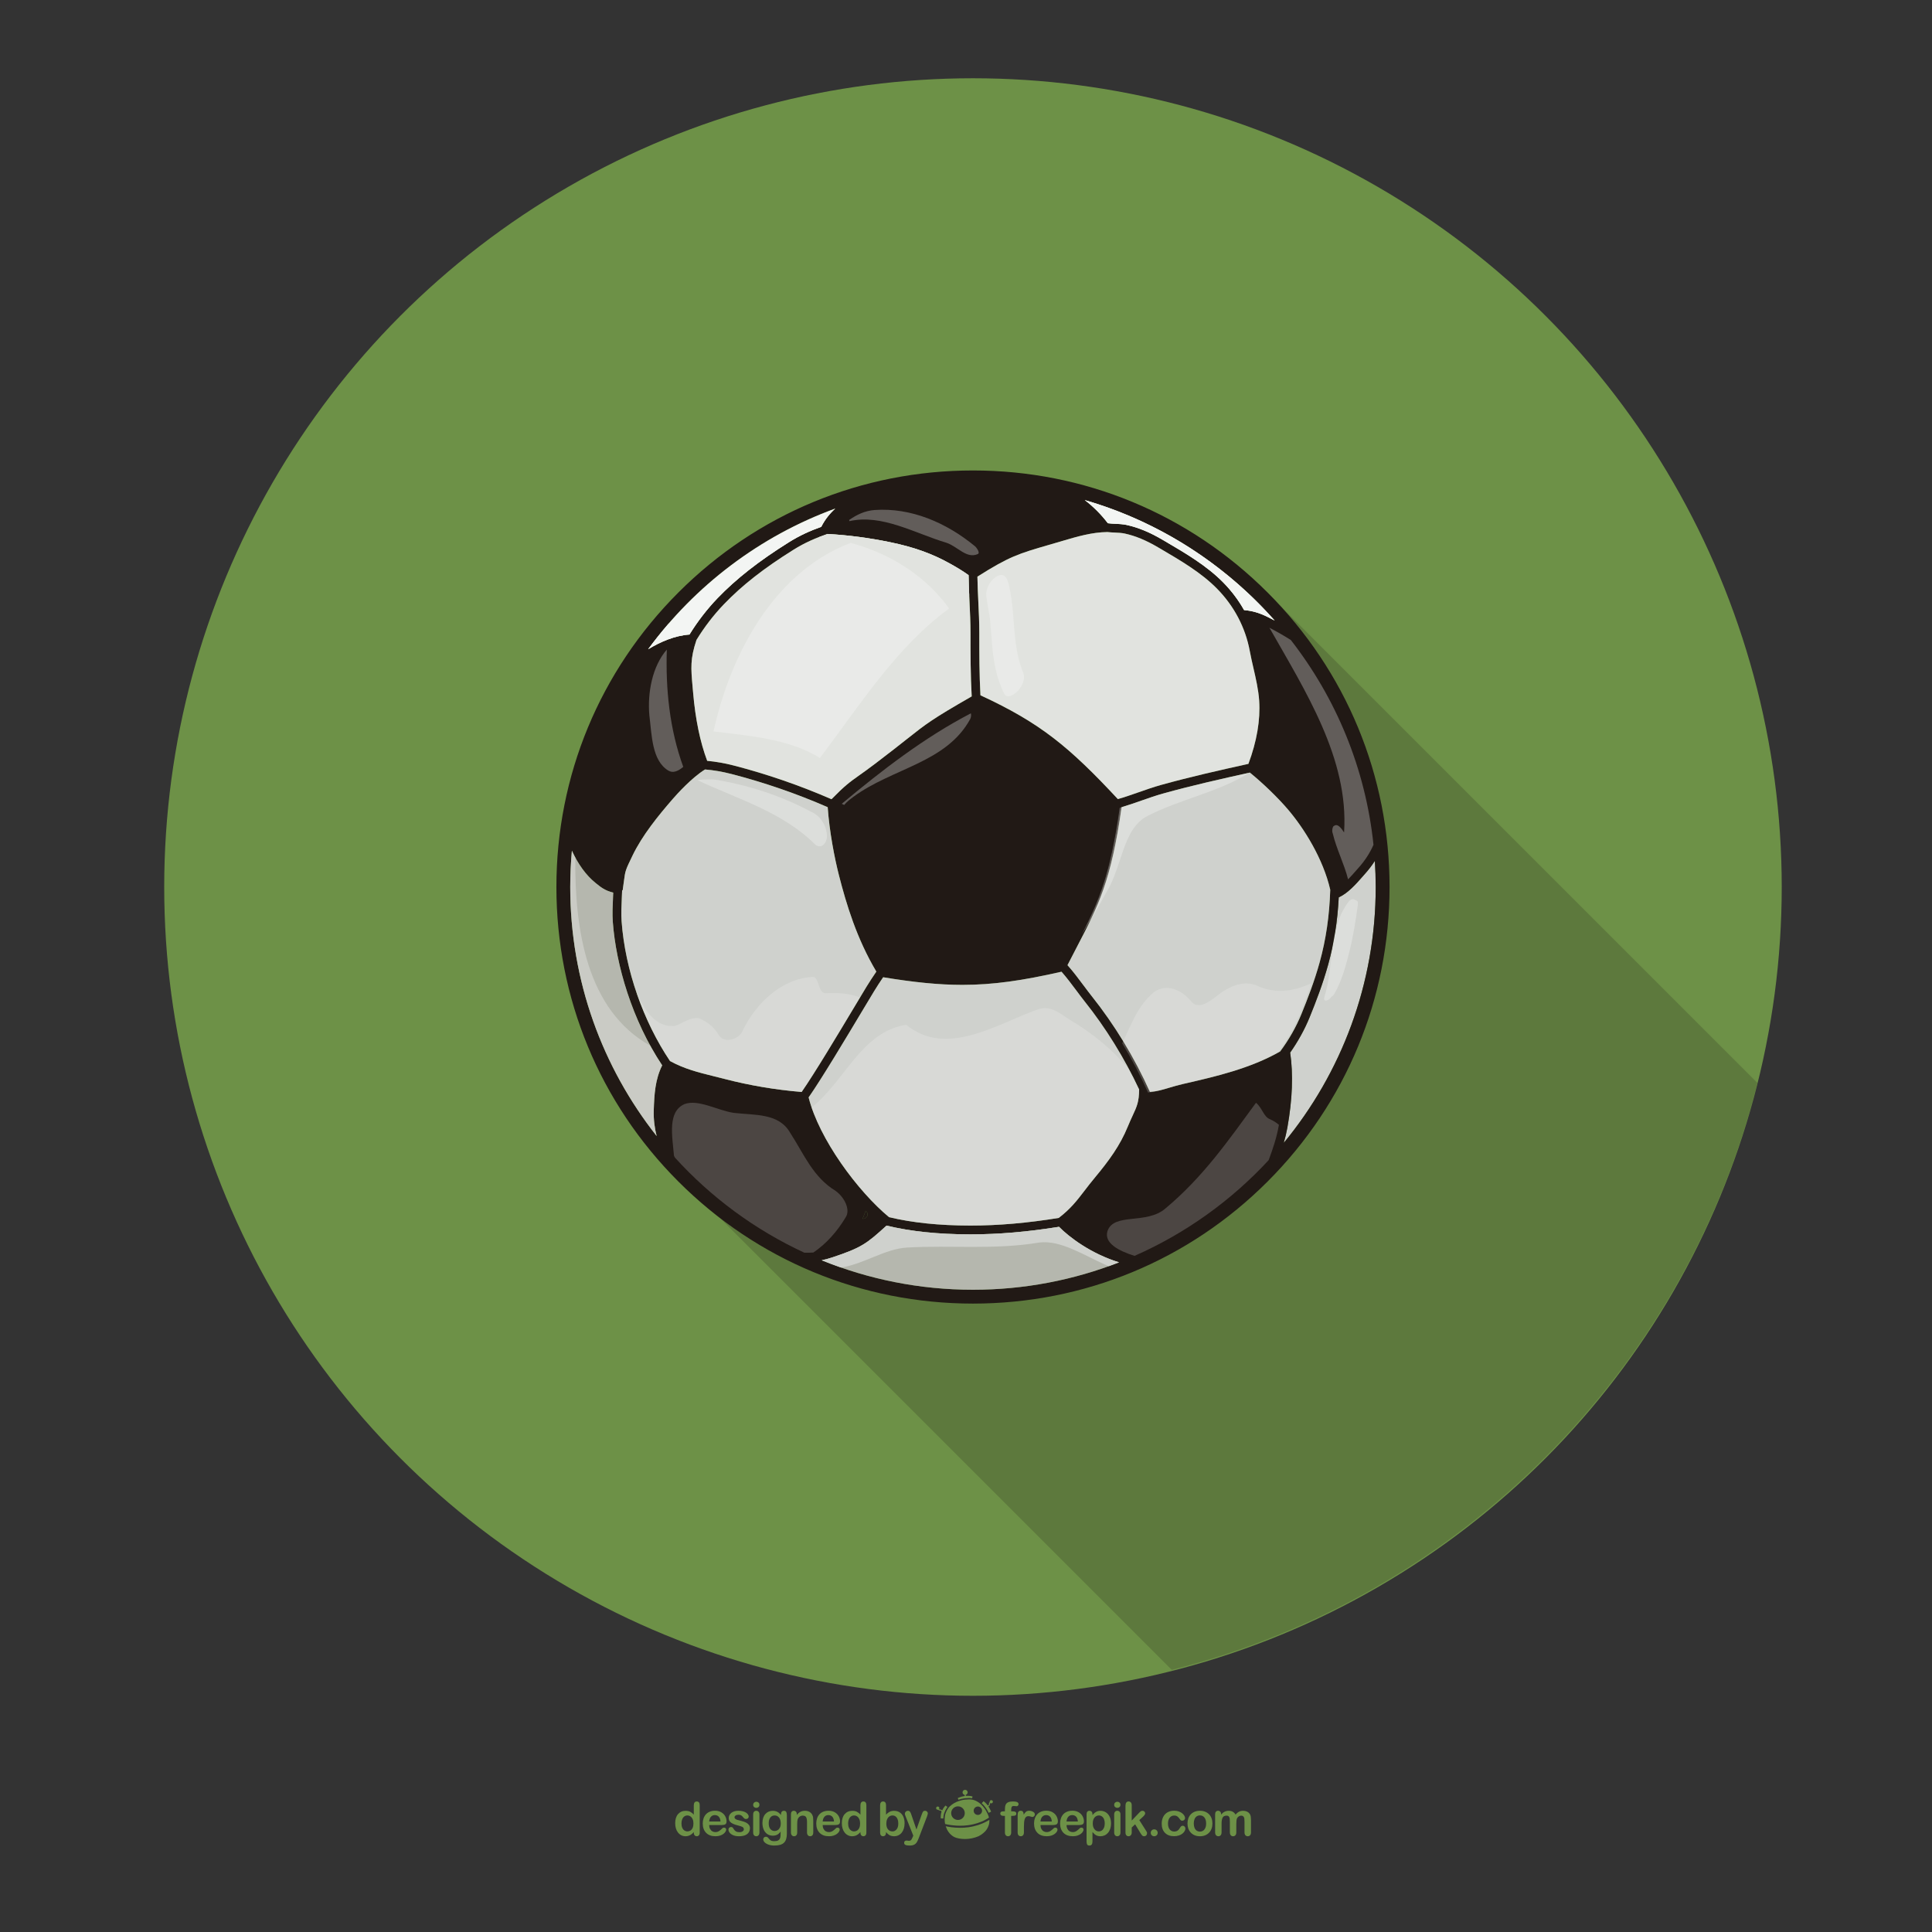 <?xml version="1.0" encoding="utf-8"?>
<!-- Generator: Adobe Illustrator 27.5.0, SVG Export Plug-In . SVG Version: 6.00 Build 0)  -->
<svg version="1.1" xmlns="http://www.w3.org/2000/svg" xmlns:xlink="http://www.w3.org/1999/xlink" x="0px" y="0px"
	 viewBox="0 0 500 500" style="enable-background:new 0 0 500 500;" xml:space="preserve">
<rect x="0" y="0" width="500" height="500" fill="#333333" stroke="none"/>
<g id="BACKGROUND">
	<circle style="fill:#6D9147;" cx="251.804" cy="229.562" r="209.306"/>
</g>
<g id="OBJECTS">
	<g>
		<path style="opacity:0.2;fill:#211915;" d="M454.831,280.264L328.272,153.705L176.537,305.44l126.716,126.716
			C377.648,413.352,436.175,354.718,454.831,280.264z"/>
		<g>
			<g id="XMLID_1_">
				<g>
					<path style="fill:#CFD1CD;" d="M355.807,222.804c0.144,2.234,0.225,4.488,0.225,6.759c0,25.119-8.935,48.193-23.791,66.209
						c0.375-1.303,0.694-2.618,0.938-3.983c1.3-7.283,1.541-13.798,0.717-19.377c1.993-2.827,3.735-5.957,5.023-9.11
						c1.605-3.948,3.433-8.661,4.82-13.693c1.524-5.547,2.41-11.169,2.727-17.364c2.398-1.095,4.512-3.501,6.095-5.31
						c0.25-0.287,0.484-0.557,0.703-0.798C354.224,225.067,355.067,223.96,355.807,222.804z"/>
					<path style="fill:#211915;" d="M328.039,153.33c20.36,20.364,31.575,47.435,31.575,76.232
						c0,28.797-11.215,55.871-31.575,76.231c-20.364,20.364-47.436,31.576-76.232,31.576c-28.797,0-55.871-11.212-76.232-31.576
						c-20.364-20.36-31.579-47.435-31.579-76.231c0-28.797,11.215-55.868,31.579-76.232c20.361-20.361,47.435-31.575,76.232-31.575
						C280.603,121.755,307.675,132.969,328.039,153.33z M356.031,229.563c0-2.27-0.081-4.524-0.225-6.759
						c-0.739,1.156-1.583,2.264-2.544,3.332c-0.219,0.241-0.453,0.511-0.703,0.798c-1.583,1.808-3.697,4.215-6.095,5.31
						c-0.316,6.195-1.202,11.817-2.727,17.364c-1.388,5.032-3.215,9.745-4.82,13.693c-1.287,3.153-3.029,6.283-5.023,9.11
						c0.824,5.579,0.583,12.094-0.717,19.377c-0.244,1.365-0.563,2.681-0.938,3.983
						C347.097,277.756,356.031,254.682,356.031,229.563z M341.54,249.001c1.629-5.928,2.508-11.954,2.727-18.726
						c-1.824-7.996-6.763-15.898-10.964-20.814c-2.632-3.078-6.449-6.768-9.841-9.521c-7.403,1.635-15.006,3.345-22.402,5.407
						c-1.86,0.521-3.766,1.189-5.607,1.834c-1.696,0.596-3.427,1.202-5.179,1.716c-2.713,19.162-6.01,25.491-11.436,35.904
						c-0.82,1.577-1.667,3.202-2.573,4.984c1.476,1.645,2.893,3.543,4.209,5.309c0.703,0.941,1.368,1.834,1.977,2.596
						c6.01,7.527,11.183,16.045,15.149,24.896c1.863-0.147,3.303-0.58,5.02-1.095c1.049-0.315,2.238-0.674,3.645-0.993
						c8.143-1.856,17.335-3.961,25.035-8.381c2.195-2.935,4.127-6.29,5.505-9.678C338.387,258.555,340.185,253.92,341.54,249.001z
						 M327.971,159.62c0.645,0.319,1.279,0.645,1.905,0.974c-12.935-14.622-29.895-25.599-49.136-31.169
						c2.219,1.678,4.258,3.723,5.968,5.981c0.013,0,0.029,0.003,0.042,0.006c0.026-0.003,0.049-0.003,0.075-0.003v0.013
						c0.57,0.072,1.176,0.104,1.808,0.134c0.964,0.042,1.964,0.088,2.948,0.303c3.016,0.665,5.967,1.883,9.289,3.834l0.785,0.459
						c5.218,3.062,10.612,6.228,14.866,10.531c2.156,2.182,3.983,4.603,5.449,7.202C324.113,158.083,325.902,158.604,327.971,159.62
						z M323.091,197.687c2.176-5.847,3.114-11.338,2.785-16.329c-0.186-2.804-0.844-5.674-1.482-8.452
						c-0.335-1.456-0.681-2.961-0.954-4.443c-1.127-6.072-4.078-11.664-8.537-16.175c-4.046-4.091-9.309-7.183-14.4-10.169
						l-0.785-0.459c-3.11-1.828-5.85-2.964-8.625-3.573c-0.791-0.173-1.651-0.212-2.564-0.254c-0.635-0.029-1.286-0.059-1.932-0.137
						c-4.042,0.056-7.774,1.157-11.719,2.323l-0.58,0.172c-1.046,0.306-2.007,0.587-2.899,0.844
						c-7.762,2.257-10.162,2.958-18.442,8.202c0.033,2.186,0.134,4.388,0.238,6.547c0.12,2.609,0.251,5.306,0.251,7.938v0.244
						c0,5.271,0.003,10.638,0.296,15.974c15.55,7.179,23.019,13.4,35.56,26.866c1.817-0.518,3.625-1.15,5.397-1.772
						c1.877-0.658,3.818-1.339,5.749-1.879C307.941,201.065,315.619,199.338,323.091,197.687z M293.16,288.636
						c1.063-2.28,1.609-3.473,1.648-6.675c-3.792-8.116-8.603-15.911-14.14-22.846c-0.632-0.792-1.307-1.697-2.022-2.658
						c-1.241-1.661-2.573-3.449-3.926-4.98c-10.097,2.297-17.699,3.404-25.641,3.404c-6.185,0-12.579-0.671-20.52-1.971
						c-0.84,1.237-1.642,2.452-2.378,3.668c-0.792,1.299-1.85,3.065-3.065,5.097c-4.215,7.039-10.518,17.566-13.85,22.332
						c2.7,10.794,12.788,24.357,20.82,30.996c6.081,1.449,12.954,2.159,20.97,2.169c0.049,0,0.101,0,0.149,0
						c7.163,0,14.642-0.648,22.791-1.974c3.066-2.355,4.648-4.414,6.635-7.003c0.821-1.072,1.668-2.176,2.717-3.434
						c3.684-4.42,6.54-8.352,8.508-13.176C292.346,290.395,292.779,289.459,293.16,288.636z M289.606,326.692
						c-7.318-2.254-12.97-6.572-15.53-9.194c-8.159,1.313-15.667,1.954-22.869,1.954c-0.052,0-0.101,0-0.153,0
						c-8.247-0.01-15.331-0.753-21.618-2.261c-5.107,4.645-6.42,5.703-14.081,8.241c-0.994,0.328-1.873,0.56-2.694,0.72
						c12.091,4.918,25.306,7.635,39.146,7.635C265.132,333.787,277.881,331.27,289.606,326.692z M251.475,180.225
						c-0.31-5.439-0.31-10.902-0.31-16.26v-0.244c0-2.577-0.127-5.248-0.251-7.831c-0.107-2.315-0.218-4.684-0.244-7.039
						c-1.586-1.153-3.296-2.15-4.934-3.059c-4.557-2.531-9.287-4.215-15.338-5.466c-5.485-1.133-10.811-1.831-16.231-2.137
						c-3.101,1.052-5.915,2.274-8.814,4.088c-7.723,4.831-13.28,9.189-18.025,14.126c-2.619,2.723-5.065,5.909-7.078,9.211
						c-1.645,4.932-1.443,7.225-1,12.186c0.043,0.462,0.085,0.948,0.13,1.456c0.589,6.863,1.814,12.791,3.642,17.645
						c2.199,0.202,4.505,0.596,6.801,1.192c8.7,2.244,17.188,5.176,25.367,8.742c3.498-3.566,4.69-4.413,7.156-6.165
						c1.032-0.733,2.315-1.645,4.107-3c3.801-2.879,6.28-4.844,8.274-6.42C239.761,187.267,241.207,186.121,251.475,180.225z
						 M224.231,255.393c0.791-1.3,1.667-2.626,2.563-3.941c-5.088-8.567-7.755-17.404-9.687-24.964
						c-1.127-4.407-2.462-11.286-2.899-17.589c-8.045-3.505-16.4-6.387-24.957-8.599c-2.303-0.593-4.612-0.983-6.788-1.163
						c-3.462,2.149-7.251,6.361-8.354,7.635c-3.727,4.293-7.879,9.387-10.407,14.635c-1.867,3.872-1.867,3.872-2.235,6.658
						c-0.081,0.628-0.182,1.388-0.322,2.352l-0.137-0.02c-0.023,0.6-0.052,1.212-0.078,1.834c-0.098,2.127-0.196,4.332-0.065,6.149
						c0.925,12.694,5.661,25.987,12.537,36.22c3.749,2.046,7.313,2.932,11.433,3.951c0.853,0.212,1.723,0.427,2.612,0.658
						c6.58,1.707,13.136,2.814,20.016,3.393c3.296-4.732,9.524-15.13,13.696-22.1C222.381,258.467,223.439,256.695,224.231,255.393z
						 M224.462,314.641c0.176-0.53-0.069-1.045-0.424-1.289l-0.788,2.061C223.7,315.478,224.27,315.214,224.462,314.641z
						 M212.54,136.34c0.961-1.915,2.225-3.462,3.626-4.726c-19.521,7.127-36.328,19.934-48.422,36.409
						c3.186-1.944,6.938-3.544,10.691-3.804c2.075-3.368,4.573-6.609,7.247-9.394c4.814-5.01,10.681-9.612,18.462-14.481
						C206.945,138.591,209.639,137.373,212.54,136.34z M169.19,287.407c0.121-4.264,0.381-8.117,2.182-11.696
						c-7.749-11.625-11.967-25.967-12.781-37.165c-0.14-1.955-0.039-4.225,0.062-6.42c0.016-0.372,0.033-0.746,0.049-1.118
						c-2.107-0.505-3.241-1.423-4.427-2.384l-0.238-0.195c-2.365-1.912-4.453-4.814-6.029-8.267c-0.28,3.098-0.43,6.231-0.43,9.4
						c0,24.306,8.365,46.692,22.361,64.438C169.415,291.974,169.122,289.795,169.19,287.407z"/>
					<path style="fill:#CFD1CD;" d="M344.267,230.275c-0.219,6.772-1.098,12.798-2.727,18.726
						c-1.355,4.918-3.153,9.553-4.736,13.439c-1.378,3.388-3.31,6.743-5.505,9.678c-7.7,4.42-16.892,6.524-25.035,8.381
						c-1.406,0.319-2.596,0.678-3.645,0.993c-1.717,0.515-3.156,0.948-5.02,1.095c-3.967-8.851-9.14-17.368-15.149-24.896
						c-0.608-0.762-1.273-1.654-1.977-2.596c-1.316-1.766-2.733-3.664-4.209-5.309c0.906-1.782,1.753-3.407,2.573-4.984
						c5.427-10.413,8.724-16.742,11.436-35.904c1.752-0.515,3.482-1.121,5.179-1.716c1.841-0.645,3.746-1.313,5.607-1.834
						c7.396-2.062,14.999-3.772,22.402-5.407c3.392,2.753,7.209,6.443,9.841,9.521C337.504,214.377,342.442,222.279,344.267,230.275
						z"/>
					<path style="fill:#F3F5F3;" d="M329.876,160.594c-0.626-0.329-1.261-0.655-1.905-0.974c-2.068-1.017-3.857-1.538-6-1.736
						c-1.466-2.599-3.293-5.02-5.449-7.202c-4.254-4.303-9.648-7.469-14.866-10.531l-0.785-0.459
						c-3.322-1.951-6.273-3.169-9.289-3.834c-0.984-0.215-1.984-0.261-2.948-0.303c-0.632-0.029-1.237-0.062-1.808-0.134v-0.013
						c-0.026,0-0.049,0-0.075,0.003c-0.013-0.003-0.029-0.006-0.042-0.006c-1.71-2.257-3.749-4.303-5.968-5.981
						C299.981,134.995,316.941,145.972,329.876,160.594z"/>
					<path style="fill:#E1E3DF;" d="M325.876,181.358c0.329,4.99-0.609,10.482-2.785,16.329c-7.472,1.651-15.149,3.378-22.645,5.466
						c-1.931,0.541-3.872,1.221-5.749,1.879c-1.772,0.622-3.579,1.254-5.397,1.772c-12.541-13.465-20.01-19.687-35.56-26.866
						c-0.293-5.336-0.296-10.703-0.296-15.974v-0.244c0-2.632-0.131-5.329-0.251-7.938c-0.104-2.159-0.205-4.361-0.238-6.547
						c8.28-5.244,10.681-5.944,18.442-8.202c0.893-0.257,1.854-0.538,2.899-0.844l0.58-0.172c3.944-1.166,7.677-2.267,11.719-2.323
						c0.646,0.079,1.297,0.108,1.932,0.137c0.912,0.042,1.772,0.081,2.564,0.254c2.775,0.609,5.515,1.746,8.625,3.573l0.785,0.459
						c5.091,2.987,10.354,6.078,14.4,10.169c4.459,4.511,7.41,10.104,8.537,16.175c0.273,1.482,0.619,2.987,0.954,4.443
						C325.032,175.685,325.69,178.554,325.876,181.358z"/>
					<path style="fill:#CFD1CD;" d="M294.809,281.961c-0.039,3.202-0.586,4.395-1.648,6.675c-0.381,0.823-0.814,1.759-1.303,2.95
						c-1.968,4.824-4.824,8.756-8.508,13.176c-1.049,1.258-1.895,2.361-2.717,3.434c-1.986,2.589-3.569,4.647-6.635,7.003
						c-8.149,1.325-15.628,1.974-22.791,1.974c-0.049,0-0.101,0-0.149,0c-8.016-0.01-14.889-0.72-20.97-2.169
						c-8.032-6.639-18.12-20.202-20.82-30.996c3.333-4.766,9.635-15.293,13.85-22.332c1.215-2.032,2.273-3.798,3.065-5.097
						c0.736-1.216,1.537-2.431,2.378-3.668c7.941,1.3,14.335,1.971,20.52,1.971c7.941,0,15.544-1.107,25.641-3.404
						c1.352,1.531,2.685,3.319,3.926,4.98c0.716,0.961,1.391,1.866,2.022,2.658C286.206,266.05,291.017,273.845,294.809,281.961z"/>
					<path style="fill:#B5B7AE;" d="M274.076,317.498c2.56,2.622,8.212,6.941,15.53,9.194c-11.725,4.577-24.475,7.095-37.8,7.095
						c-13.84,0-27.055-2.717-39.146-7.635c0.821-0.16,1.7-0.392,2.694-0.72c7.661-2.538,8.974-3.597,14.081-8.241
						c6.287,1.508,13.371,2.251,21.618,2.261c0.053,0,0.102,0,0.153,0C258.409,319.452,265.917,318.81,274.076,317.498z"/>
					<path style="fill:#E1E3DF;" d="M251.165,163.965c0,5.358,0,10.821,0.31,16.26c-10.267,5.896-11.713,7.042-16.749,11.026
						c-1.993,1.576-4.472,3.54-8.274,6.42c-1.791,1.355-3.075,2.267-4.107,3c-2.466,1.752-3.658,2.599-7.156,6.165
						c-8.179-3.566-16.667-6.498-25.367-8.742c-2.296-0.596-4.603-0.99-6.801-1.192c-1.827-4.854-3.052-10.782-3.642-17.645
						c-0.045-0.508-0.088-0.994-0.13-1.456c-0.443-4.961-0.645-7.254,1-12.186c2.013-3.303,4.459-6.488,7.078-9.211
						c4.746-4.938,10.303-9.296,18.025-14.126c2.899-1.814,5.713-3.036,8.814-4.088c5.42,0.306,10.746,1.003,16.231,2.137
						c6.052,1.251,10.781,2.935,15.338,5.466c1.638,0.909,3.348,1.905,4.934,3.059c0.026,2.355,0.137,4.723,0.244,7.039
						c0.124,2.583,0.251,5.254,0.251,7.831V163.965z"/>
					<path style="fill:#CFD1CD;" d="M226.794,251.451c-0.896,1.315-1.772,2.642-2.563,3.941c-0.792,1.303-1.85,3.074-3.072,5.11
						c-4.172,6.97-10.4,17.367-13.696,22.1c-6.879-0.579-13.436-1.687-20.016-3.393c-0.889-0.232-1.759-0.446-2.612-0.658
						c-4.121-1.02-7.684-1.905-11.433-3.951c-6.876-10.233-11.612-23.526-12.537-36.22c-0.13-1.817-0.032-4.022,0.065-6.149
						c0.026-0.622,0.055-1.234,0.078-1.834l0.137,0.02c0.14-0.964,0.241-1.723,0.322-2.352c0.368-2.785,0.368-2.785,2.235-6.658
						c2.527-5.248,6.68-10.342,10.407-14.635c1.104-1.273,4.892-5.485,8.354-7.635c2.176,0.179,4.485,0.57,6.788,1.163
						c8.557,2.212,16.912,5.094,24.957,8.599c0.437,6.303,1.772,13.182,2.899,17.589
						C219.039,234.047,221.706,242.884,226.794,251.451z"/>
					<path style="fill:#211915;" d="M224.039,313.352c0.355,0.244,0.6,0.759,0.424,1.289c-0.192,0.573-0.762,0.838-1.212,0.772
						L224.039,313.352z"/>
					<path style="fill:#F3F5F3;" d="M216.166,131.614c-1.4,1.264-2.665,2.811-3.626,4.726c-2.902,1.033-5.596,2.251-8.397,4.003
						c-7.781,4.87-13.648,9.472-18.462,14.481c-2.674,2.785-5.172,6.026-7.247,9.394c-3.753,0.26-7.505,1.86-10.691,3.804
						C179.838,151.548,196.645,138.741,216.166,131.614z"/>
					<path style="fill:#B5B7AE;" d="M171.373,275.711c-1.801,3.579-2.062,7.433-2.182,11.696c-0.068,2.388,0.225,4.566,0.749,6.593
						c-13.996-17.745-22.361-40.132-22.361-64.438c0-3.169,0.15-6.303,0.43-9.4c1.576,3.453,3.664,6.355,6.029,8.267l0.238,0.195
						c1.186,0.961,2.319,1.879,4.427,2.384c-0.016,0.372-0.033,0.746-0.049,1.118c-0.101,2.195-0.202,4.465-0.062,6.42
						C159.406,249.744,163.623,264.086,171.373,275.711z"/>
				</g>
				<g>
				</g>
			</g>
			<g id="XMLID_3_">
				<g>
					<path style="opacity:0.3;fill:#FAFAFA;" d="M334.067,165.638c-1.726-1.096-3.578-2.161-5.54-3.181
						c9.257,16.335,20.567,33.878,19.321,52.915c0,0.326-1.306-2.606-2.607-1.629c-0.326,0-0.651,1.303-0.326,1.954
						c0.972,4.076,2.981,7.92,3.967,11.877c0.73-0.74,1.397-1.503,1.96-2.144c0.26-0.296,0.499-0.573,0.725-0.825
						c1.662-1.84,2.941-3.811,3.891-5.977C353.383,198.79,345.714,180.592,334.067,165.638z"/>
					<path style="fill:#211915;" d="M219.045,135.075c0.264-0.076,0.529-0.143,0.795-0.204l-0.085-0.303
						C219.517,134.732,219.28,134.901,219.045,135.075z"/>
					<path style="opacity:0.3;fill:#FAFAFA;" d="M297.036,211.138c8.312-4.281,17.984-6.034,26.009-10.975
						c-0.024-0.02-0.049-0.041-0.073-0.061c-7.403,1.635-15.005,3.346-22.402,5.406c-1.86,0.523-3.766,1.19-5.605,1.835
						c-1.696,0.595-3.429,1.202-5.18,1.717c-2.434,17.189-5.337,24.052-9.827,32.799c2.23-3.51,4.281-7.128,6.329-10.852
						C290.521,224.167,290.521,214.395,297.036,211.138z"/>
					<path style="opacity:0.2;fill:#FAFAFA;" d="M325.371,255.111c-2.93-1.304-6.188-0.327-9.119,1.628
						c-2.28,1.629-5.538,4.887-7.817,2.605c-2.605-3.256-6.513-4.885-9.772-2.605c-4.357,3.588-5.891,8.586-8.251,13.252
						c2.496,4.12,4.743,8.397,6.697,12.756c1.864-0.144,3.302-0.58,5.02-1.093c1.048-0.316,2.237-0.674,3.645-0.994
						c8.143-1.856,17.334-3.961,25.034-8.381c2.196-2.935,4.127-6.289,5.505-9.677c1-2.453,2.086-5.208,3.092-8.143
						C334.946,256.502,330.161,257.334,325.371,255.111z"/>
					<path style="opacity:0.2;fill:#FAFAFA;" d="M325.048,285.403c-7.167,9.772-13.683,19.219-23.453,27.36
						c-4.885,4.233-13.356,0.977-14.983,5.863c-0.949,3.082,2.937,5.128,7.007,6.39c13.226-5.818,25.024-14.299,34.706-24.77
						c1.123-2.995,2.067-5.835,2.607-8.86c0.018-0.096,0.031-0.186,0.049-0.282c-0.688-0.592-1.47-1.089-2.351-1.468
						C327,288.984,326.676,286.705,325.048,285.403z"/>
					<path style="fill:#F3F5F3;" d="M321.968,157.883c2.143,0.198,3.934,0.72,6.002,1.737c0.644,0.318,1.278,0.643,1.903,0.973
						c-2.31-2.612-4.752-5.107-7.308-7.476c-1.467-0.325-2.951-0.55-4.427-0.678C319.605,154.14,320.885,155.961,321.968,157.883z"
						/>
					<path style="fill:#F3F5F3;" d="M286.706,135.404c0.013,0,0.03,0.004,0.042,0.008c0.026-0.003,0.049-0.003,0.074-0.003v0.013
						c0.57,0.07,1.177,0.104,1.81,0.133c0.963,0.042,1.964,0.088,2.947,0.302c3.016,0.665,5.968,1.883,9.289,3.835l0.785,0.458
						c5.218,3.063,10.612,6.229,14.866,10.53c0.565,0.572,1.103,1.158,1.619,1.759c1.476,0.128,2.96,0.354,4.427,0.678
						c-11.762-10.893-26.023-19.118-41.826-23.693C282.958,131.102,284.996,133.148,286.706,135.404z"/>
					<path style="opacity:0.2;fill:#FAFAFA;" d="M276.84,263.905c-2.606-1.629-4.886-3.909-8.469-2.605
						c-10.75,3.907-23.453,12.378-33.874,3.907c-11.636,1.889-15.682,14.398-24.448,21.418
						c3.511,10.286,12.642,22.264,20.037,28.377c6.082,1.448,12.955,2.16,20.97,2.168c0.05,0,0.1,0,0.148,0
						c7.163,0,14.642-0.647,22.791-1.975c3.065-2.353,4.651-4.411,6.637-7.001c0.82-1.073,1.667-2.177,2.717-3.435
						c3.683-4.418,6.539-8.35,8.507-13.174c0.487-1.193,0.922-2.128,1.304-2.953c1.064-2.278,1.608-3.473,1.647-6.673
						c-0.81-1.737-1.672-3.457-2.574-5.16C288.017,271.699,282.755,267.385,276.84,263.905z"/>
					<path style="opacity:0.3;fill:#FAFAFA;" d="M217.842,208.024c0.21,0.097,0.421,0.197,0.632,0.294
						c0.665-0.804,1.502-1.437,2.342-2.067c10.097-7.49,24.103-8.794,30.291-20.194c0.226-0.524,0.259-1.013,0.152-1.452
						C239.218,190.866,228.254,199.332,217.842,208.024z"/>
					<path style="opacity:0.3;fill:#FAFAFA;" d="M252.41,141.434c-7.492-6.189-16.611-10.098-26.057-9.447
						c-2.555,0.197-4.634,1.226-6.597,2.581l0.085,0.303c8.405-1.924,17.016,3.197,25.078,5.586
						c2.932,0.978,5.213,4.235,8.144,2.931C253.713,143.063,252.737,141.759,252.41,141.434z"/>
					<path style="fill:#CFD1CD;" d="M274.074,317.497c-8.158,1.313-15.666,1.954-22.87,1.954c-0.05,0-0.099,0-0.152,0
						c-8.247-0.011-15.331-0.753-21.618-2.262c-5.107,4.645-6.42,5.703-14.081,8.241c-0.994,0.33-1.873,0.561-2.694,0.721
						c1.661,0.675,3.346,1.304,5.047,1.896c6.124-1.016,11.3-4.862,17.116-5.186c11.4-0.65,22.475,0.651,34.201-1.303
						c5.537-0.651,11.399,3.256,17.264,5.863c0.225,0.094,0.453,0.176,0.681,0.254c0.884-0.318,1.766-0.645,2.638-0.984
						C282.286,324.436,276.635,320.118,274.074,317.497z"/>
					<path style="fill:#E1E3DF;" d="M222.118,139.806c-0.664,0.214-1.319,0.444-1.965,0.689c10.18,2.738,19.415,8.525,25.484,16.984
						c1.664-1.213,3.393-2.35,5.193-3.4c-0.077-1.733-0.144-3.484-0.163-5.228c-1.585-1.153-3.296-2.149-4.935-3.059
						c-4.556-2.53-9.286-4.215-15.338-5.465c-5.484-1.134-10.81-1.83-16.23-2.137c-0.736,0.249-1.456,0.509-2.164,0.785
						c2.756,0.292,5.486,0.803,8.152,1.52C220.799,140.249,221.455,140.02,222.118,139.806z"/>
					<path style="opacity:0.3;fill:#FAFAFA;" d="M220.153,140.495c-19.808,7.506-31.129,28.833-35.486,48.795
						c9.148,1.14,19.646,1.917,27.517,6.871c10.313-13.586,19.744-28.693,33.454-38.682
						C239.569,149.02,230.333,143.233,220.153,140.495z"/>
					<path style="opacity:0.2;fill:#FAFAFA;" d="M218.86,315.043c1.304-1.953-0.325-5.212-2.605-6.84
						c-5.863-3.581-8.144-9.446-11.726-14.982c-2.932-5.213-9.121-4.561-14.658-5.213c-4.234-0.651-9.12-3.582-12.703-2.278
						c-4.452,1.946-3.202,8.17-2.741,13.392c0.085,0.163,0.171,0.323,0.259,0.483c9.347,10.283,20.721,18.691,33.484,24.596
						c0.84,0.013,1.59,0.006,2.335-0.053C213.829,321.881,216.615,318.787,218.86,315.043z"/>
					<path style="opacity:0.3;fill:#FAFAFA;" d="M210.066,210.161c-7.826-4.214-16.488-7.034-25.472-8.467
						c-1.898,0.009-4.65,0.057-3.843,0.325c10.423,4.886,21.823,8.142,30.292,16.611c1.302,0.978,2.606,0,2.932-1.628
						C214.301,214.07,212.346,211.138,210.066,210.161z"/>
					<path style="opacity:0.2;fill:#FAFAFA;" d="M213.65,257.065c-1.955,0-1.629-4.234-3.257-4.234
						c-7.818,0.326-14.658,6.515-18.241,14.007c-0.977,2.28-4.886,3.256-6.188,0.976c-1.304-2.279-2.932-3.257-4.886-4.234
						c-2.606-0.65-5.211,1.955-6.841,1.955c-4.67,0.211-7.54-4.138-9.605-8.909c2.184,6.477,5.185,12.642,8.768,17.976
						c3.75,2.044,7.313,2.93,11.433,3.95c0.854,0.211,1.723,0.427,2.611,0.657c6.581,1.707,13.137,2.815,20.016,3.396
						c3.296-4.734,9.525-15.132,13.697-22.101c0.5-0.834,0.971-1.621,1.41-2.355C219.845,257.033,216.626,256.867,213.65,257.065z"
						/>
					<path style="fill:#F3F5F3;" d="M172.963,161.481c-1.824,2.108-3.568,4.289-5.221,6.54c1.536-0.936,3.203-1.791,4.938-2.458
						C172.753,164.201,172.849,162.839,172.963,161.481z"/>
					<path style="fill:#F3F5F3;" d="M172.963,161.481c-0.115,1.358-0.21,2.72-0.283,4.083c1.865-0.715,3.808-1.21,5.753-1.346
						c2.074-3.367,4.573-6.61,7.247-9.393c4.814-5.01,10.681-9.612,18.462-14.483c2.801-1.752,5.495-2.969,8.398-4.002
						c0.96-1.915,2.224-3.462,3.625-4.727"/>
					<path style="opacity:0.3;fill:#FAFAFA;" d="M172.573,168.112c-3.803,4.372-5.022,11.241-4.524,16.969
						c0.651,5.211,0.651,11.726,4.885,14.331c1.221,0.764,2.585,0.168,3.891-0.949C173.286,188.713,172.245,178.375,172.573,168.112
						z"/>
					<polygon style="fill:#211915;" points="172.573,168.105 172.573,168.112 172.581,168.101 					"/>
					<path style="opacity:0.3;fill:#FAFAFA;" d="M171.371,275.71c-0.595-0.895-1.167-1.805-1.722-2.728
						c-0.467-0.777-0.915-1.566-1.352-2.362c-16.438-9.148-19.603-29.975-19.409-48.687c-0.309-0.572-0.603-1.164-0.881-1.772
						c-0.28,3.098-0.431,6.231-0.431,9.399c0,24.305,8.366,46.694,22.362,64.438c-0.524-2.023-0.818-4.203-0.75-6.592
						C169.309,283.142,169.57,279.29,171.371,275.71z"/>
				</g>
			</g>
			<path style="opacity:0.3;fill:#FAFAFA;" d="M264.771,173.995c-1.962-4.753-2.162-9.961-2.581-15.009
				c-0.207-2.471-0.493-4.936-1.03-7.358c-0.365-1.645-1.041-3.603-3.062-2.532c-1.832,0.97-3.049,3.226-2.83,5.271
				c0.221,2.102,0.77,4.162,0.979,6.275c0.2,2.036,0.319,4.079,0.496,6.114c0.391,4.479,1.103,8.761,3.174,12.799
				c0.801,1.556,2.936-0.095,3.593-0.849C264.602,177.456,265.443,175.622,264.771,173.995z"/>
			<path style="opacity:0.3;fill:#FAFAFA;" d="M351.127,233.11c-0.22-0.108-0.434-0.216-0.652-0.325
				c-0.486-0.244-1.074,0.081-1.383,0.478c-5.372,6.903-3.791,16.747-6.33,24.709c-0.524,1.648,1.354,0.919,1.849-0.049
				c0.256-0.127,0.515-0.358,0.719-0.714c1.948-3.387,3.012-7.392,3.949-11.161c0.969-3.895,1.589-7.872,2.124-11.848
				C351.447,233.865,351.517,233.306,351.127,233.11z"/>
		</g>
	</g>
</g>
<g id="DESIGNED_BY_FREEPIK">
	<g>
		<g>
			<path style="fill:#6D9147;" d="M179.552,474.293v-0.161c-0.218,0.249-0.433,0.452-0.645,0.608
				c-0.211,0.156-0.441,0.275-0.688,0.357c-0.248,0.082-0.517,0.122-0.81,0.122c-0.388,0-0.748-0.082-1.078-0.246
				c-0.33-0.164-0.616-0.399-0.857-0.704c-0.242-0.305-0.425-0.662-0.549-1.074c-0.125-0.412-0.187-0.856-0.187-1.335
				c0-1.014,0.248-1.804,0.742-2.37c0.495-0.564,1.146-0.848,1.953-0.848c0.466,0,0.86,0.08,1.181,0.239
				c0.32,0.161,0.633,0.408,0.938,0.739v-2.392c0-0.333,0.066-0.584,0.199-0.754c0.132-0.17,0.321-0.255,0.567-0.255
				c0.245,0,0.434,0.078,0.567,0.234c0.132,0.156,0.199,0.386,0.199,0.691v7.147c0,0.309-0.071,0.54-0.214,0.694
				c-0.142,0.153-0.326,0.232-0.552,0.232c-0.222,0-0.405-0.08-0.549-0.24C179.623,474.817,179.552,474.589,179.552,474.293z
				 M176.364,471.912c0,0.439,0.068,0.813,0.205,1.122c0.137,0.309,0.324,0.541,0.561,0.696c0.238,0.157,0.497,0.236,0.778,0.236
				c0.285,0,0.545-0.075,0.781-0.224c0.235-0.147,0.423-0.376,0.563-0.682c0.141-0.308,0.211-0.691,0.211-1.149
				c0-0.432-0.07-0.803-0.211-1.114c-0.14-0.31-0.33-0.547-0.57-0.712c-0.239-0.164-0.501-0.245-0.786-0.245
				c-0.297,0-0.562,0.084-0.795,0.252c-0.234,0.168-0.415,0.409-0.544,0.724C176.428,471.132,176.364,471.496,176.364,471.912z"/>
			<path style="fill:#6D9147;" d="M186.698,472.322h-3.17c0.004,0.367,0.078,0.692,0.223,0.973c0.144,0.281,0.336,0.493,0.575,0.636
				c0.24,0.143,0.504,0.213,0.793,0.213c0.193,0,0.371-0.022,0.531-0.067c0.16-0.046,0.315-0.116,0.466-0.214
				c0.15-0.097,0.289-0.201,0.415-0.311c0.126-0.111,0.291-0.263,0.493-0.452c0.083-0.071,0.202-0.106,0.357-0.106
				c0.166,0,0.3,0.046,0.403,0.137c0.102,0.092,0.155,0.22,0.155,0.386c0,0.147-0.058,0.317-0.172,0.514
				c-0.116,0.195-0.289,0.384-0.52,0.564c-0.232,0.181-0.522,0.329-0.873,0.448c-0.35,0.119-0.752,0.179-1.208,0.179
				c-1.04,0-1.85-0.298-2.427-0.891c-0.578-0.594-0.867-1.399-0.867-2.416c0-0.48,0.071-0.924,0.213-1.332
				c0.143-0.41,0.351-0.762,0.623-1.055c0.273-0.293,0.609-0.517,1.01-0.674c0.399-0.156,0.843-0.233,1.33-0.233
				c0.633,0,1.176,0.132,1.629,0.4c0.454,0.267,0.793,0.612,1.019,1.035c0.225,0.424,0.338,0.855,0.338,1.294
				c0,0.408-0.117,0.672-0.35,0.793C187.451,472.261,187.122,472.322,186.698,472.322z M183.528,471.401h2.939
				c-0.039-0.554-0.189-0.969-0.449-1.243c-0.259-0.275-0.6-0.413-1.024-0.413c-0.403,0-0.735,0.14-0.994,0.418
				C183.741,470.442,183.584,470.855,183.528,471.401z"/>
			<path style="fill:#6D9147;" d="M194.082,473.099c0,0.447-0.108,0.831-0.327,1.149c-0.217,0.318-0.539,0.561-0.964,0.725
				c-0.425,0.164-0.943,0.246-1.552,0.246c-0.582,0-1.081-0.09-1.496-0.268c-0.416-0.178-0.722-0.401-0.92-0.667
				c-0.198-0.269-0.297-0.535-0.297-0.806c0-0.178,0.063-0.33,0.19-0.456c0.126-0.126,0.287-0.19,0.481-0.19
				c0.169,0,0.3,0.042,0.391,0.125c0.091,0.083,0.178,0.2,0.261,0.35c0.167,0.29,0.366,0.504,0.597,0.647
				c0.231,0.143,0.547,0.214,0.947,0.214c0.324,0,0.59-0.072,0.798-0.217c0.208-0.146,0.311-0.31,0.311-0.496
				c0-0.285-0.107-0.492-0.323-0.623c-0.216-0.13-0.571-0.256-1.066-0.374c-0.558-0.139-1.012-0.284-1.362-0.436
				c-0.35-0.151-0.63-0.354-0.84-0.602c-0.209-0.25-0.314-0.557-0.314-0.921c0-0.324,0.097-0.631,0.29-0.92
				c0.194-0.288,0.48-0.52,0.859-0.691c0.377-0.173,0.833-0.259,1.367-0.259c0.419,0,0.797,0.043,1.131,0.131
				c0.335,0.087,0.614,0.204,0.837,0.351c0.224,0.146,0.394,0.309,0.51,0.486c0.117,0.178,0.175,0.352,0.175,0.522
				c0,0.186-0.063,0.339-0.186,0.457c-0.124,0.118-0.301,0.179-0.532,0.179c-0.166,0-0.308-0.048-0.424-0.144
				c-0.117-0.095-0.251-0.236-0.401-0.427c-0.122-0.158-0.267-0.285-0.433-0.38c-0.167-0.096-0.392-0.143-0.677-0.143
				c-0.293,0-0.536,0.061-0.73,0.188c-0.194,0.124-0.29,0.279-0.29,0.465c0,0.171,0.071,0.31,0.213,0.419
				c0.143,0.109,0.334,0.2,0.576,0.271c0.242,0.07,0.573,0.157,0.997,0.261c0.502,0.123,0.913,0.27,1.232,0.44
				c0.318,0.17,0.56,0.371,0.725,0.603C194,472.538,194.082,472.802,194.082,473.099z"/>
			<path style="fill:#6D9147;" d="M195.738,467.876c-0.226,0-0.419-0.069-0.579-0.208c-0.16-0.139-0.24-0.334-0.24-0.588
				c0-0.23,0.082-0.418,0.247-0.567c0.164-0.148,0.355-0.223,0.573-0.223c0.21,0,0.396,0.067,0.558,0.202
				c0.163,0.135,0.244,0.33,0.244,0.588c0,0.249-0.08,0.444-0.238,0.585C196.143,467.805,195.955,467.876,195.738,467.876z
				 M196.539,469.55v4.683c0,0.325-0.077,0.571-0.231,0.737c-0.155,0.166-0.35,0.249-0.588,0.249c-0.238,0-0.431-0.085-0.579-0.256
				c-0.149-0.17-0.223-0.413-0.223-0.73v-4.636c0-0.32,0.074-0.562,0.223-0.725c0.148-0.162,0.341-0.243,0.579-0.243
				c0.238,0,0.433,0.081,0.588,0.243C196.462,469.035,196.539,469.261,196.539,469.55z"/>
			<path style="fill:#6D9147;" d="M203.639,469.816v4.707c0,0.539-0.058,1.002-0.173,1.39c-0.114,0.388-0.298,0.708-0.552,0.962
				c-0.253,0.253-0.584,0.441-0.994,0.564c-0.41,0.123-0.919,0.184-1.529,0.184c-0.558,0-1.057-0.078-1.496-0.233
				c-0.439-0.157-0.777-0.359-1.015-0.605c-0.237-0.248-0.357-0.502-0.357-0.764c0-0.197,0.067-0.359,0.202-0.483
				c0.134-0.125,0.297-0.188,0.487-0.188c0.237,0,0.445,0.105,0.623,0.314c0.087,0.107,0.176,0.216,0.27,0.324
				c0.093,0.109,0.196,0.202,0.309,0.279c0.113,0.076,0.249,0.134,0.407,0.172c0.158,0.036,0.341,0.056,0.546,0.056
				c0.419,0,0.745-0.058,0.977-0.175c0.232-0.116,0.394-0.28,0.487-0.49c0.093-0.208,0.147-0.433,0.163-0.673
				c0.016-0.24,0.027-0.625,0.035-1.155c-0.249,0.349-0.537,0.614-0.864,0.796c-0.326,0.183-0.715,0.273-1.166,0.273
				c-0.542,0-1.016-0.139-1.422-0.416c-0.405-0.277-0.717-0.665-0.934-1.163c-0.218-0.499-0.326-1.074-0.326-1.728
				c0-0.486,0.066-0.927,0.198-1.317c0.133-0.393,0.322-0.723,0.567-0.992c0.245-0.269,0.528-0.472,0.849-0.608
				c0.32-0.137,0.673-0.204,1.057-0.204c0.459,0,0.857,0.088,1.193,0.263c0.336,0.178,0.649,0.453,0.938,0.829v-0.22
				c0-0.281,0.069-0.498,0.208-0.653c0.139-0.154,0.317-0.232,0.535-0.232c0.313,0,0.52,0.103,0.623,0.306
				C203.587,469.139,203.639,469.433,203.639,469.816z M198.943,471.871c0,0.656,0.143,1.153,0.43,1.489
				c0.287,0.337,0.658,0.505,1.113,0.505c0.269,0,0.523-0.072,0.762-0.217c0.24-0.145,0.435-0.362,0.586-0.653
				c0.149-0.291,0.225-0.643,0.225-1.06c0-0.66-0.145-1.175-0.436-1.543c-0.291-0.368-0.674-0.552-1.149-0.552
				c-0.463,0-0.834,0.176-1.112,0.528C199.082,470.721,198.943,471.222,198.943,471.871z"/>
			<path style="fill:#6D9147;" d="M206.214,469.525v0.196c0.285-0.376,0.597-0.652,0.934-0.828c0.339-0.176,0.727-0.265,1.167-0.265
				c0.428,0,0.81,0.094,1.146,0.279c0.336,0.186,0.588,0.449,0.754,0.789c0.108,0.198,0.177,0.412,0.208,0.642
				c0.032,0.229,0.048,0.522,0.048,0.879v3.015c0,0.325-0.075,0.571-0.223,0.737c-0.148,0.166-0.341,0.249-0.579,0.249
				c-0.242,0-0.438-0.085-0.588-0.256c-0.151-0.17-0.226-0.413-0.226-0.73v-2.7c0-0.534-0.074-0.943-0.223-1.226
				c-0.149-0.283-0.444-0.425-0.888-0.425c-0.289,0-0.552,0.086-0.79,0.258c-0.237,0.173-0.412,0.409-0.522,0.71
				c-0.079,0.241-0.119,0.692-0.119,1.352v2.03c0,0.328-0.076,0.576-0.228,0.74c-0.152,0.164-0.349,0.246-0.59,0.246
				c-0.234,0-0.426-0.085-0.576-0.256c-0.15-0.17-0.226-0.413-0.226-0.73v-4.683c0-0.31,0.067-0.54,0.202-0.692
				c0.134-0.152,0.318-0.228,0.552-0.228c0.143,0,0.271,0.033,0.387,0.102c0.114,0.067,0.207,0.168,0.276,0.302
				C206.179,469.167,206.214,469.332,206.214,469.525z"/>
			<path style="fill:#6D9147;" d="M216.073,472.322h-3.17c0.004,0.367,0.078,0.692,0.223,0.973c0.144,0.281,0.336,0.493,0.576,0.636
				c0.239,0.143,0.503,0.213,0.792,0.213c0.194,0,0.371-0.022,0.532-0.067c0.16-0.046,0.315-0.116,0.466-0.214
				c0.15-0.097,0.288-0.201,0.416-0.311c0.126-0.111,0.29-0.263,0.492-0.452c0.083-0.071,0.202-0.106,0.356-0.106
				c0.167,0,0.301,0.046,0.404,0.137c0.103,0.092,0.154,0.22,0.154,0.386c0,0.147-0.057,0.317-0.172,0.514
				c-0.115,0.195-0.288,0.384-0.52,0.564c-0.232,0.181-0.522,0.329-0.872,0.448c-0.351,0.119-0.753,0.179-1.209,0.179
				c-1.04,0-1.85-0.298-2.428-0.891c-0.577-0.594-0.866-1.399-0.866-2.416c0-0.48,0.071-0.924,0.213-1.332
				c0.143-0.41,0.351-0.762,0.624-1.055c0.272-0.293,0.609-0.517,1.009-0.674c0.399-0.156,0.843-0.233,1.33-0.233
				c0.633,0,1.175,0.132,1.628,0.4c0.454,0.267,0.793,0.612,1.019,1.035c0.225,0.424,0.338,0.855,0.338,1.294
				c0,0.408-0.117,0.672-0.351,0.793C216.826,472.261,216.497,472.322,216.073,472.322z M212.903,471.401h2.939
				c-0.04-0.554-0.189-0.969-0.448-1.243c-0.259-0.275-0.601-0.413-1.024-0.413c-0.404,0-0.736,0.14-0.995,0.418
				C213.115,470.442,212.959,470.855,212.903,471.401z"/>
			<path style="fill:#6D9147;" d="M222.679,474.293v-0.161c-0.218,0.249-0.432,0.452-0.644,0.608
				c-0.212,0.156-0.441,0.275-0.688,0.357c-0.247,0.082-0.517,0.122-0.81,0.122c-0.388,0-0.747-0.082-1.078-0.246
				c-0.33-0.164-0.616-0.399-0.858-0.704c-0.242-0.305-0.424-0.662-0.549-1.074c-0.125-0.412-0.187-0.856-0.187-1.335
				c0-1.014,0.247-1.804,0.742-2.37c0.495-0.564,1.146-0.848,1.954-0.848c0.467,0,0.861,0.08,1.181,0.239
				c0.32,0.161,0.633,0.408,0.938,0.739v-2.392c0-0.333,0.066-0.584,0.199-0.754c0.132-0.17,0.322-0.255,0.567-0.255
				s0.434,0.078,0.567,0.234c0.132,0.156,0.199,0.386,0.199,0.691v7.147c0,0.309-0.071,0.54-0.213,0.694
				c-0.143,0.153-0.326,0.232-0.552,0.232c-0.222,0-0.404-0.08-0.549-0.24C222.751,474.817,222.679,474.589,222.679,474.293z
				 M219.492,471.912c0,0.439,0.068,0.813,0.205,1.122c0.137,0.309,0.324,0.541,0.562,0.696c0.237,0.157,0.496,0.236,0.777,0.236
				c0.286,0,0.546-0.075,0.781-0.224c0.236-0.147,0.424-0.376,0.564-0.682c0.141-0.308,0.211-0.691,0.211-1.149
				c0-0.432-0.07-0.803-0.211-1.114c-0.14-0.31-0.33-0.547-0.57-0.712c-0.24-0.164-0.502-0.245-0.787-0.245
				c-0.296,0-0.562,0.084-0.795,0.252c-0.233,0.168-0.414,0.409-0.543,0.724C219.556,471.132,219.492,471.496,219.492,471.912z"/>
			<path style="fill:#6D9147;" d="M229.303,467.146v2.475c0.304-0.316,0.615-0.559,0.932-0.727c0.316-0.168,0.708-0.252,1.176-0.252
				c0.538,0,1.01,0.127,1.416,0.382c0.405,0.256,0.719,0.626,0.943,1.11c0.224,0.484,0.336,1.06,0.336,1.726
				c0,0.49-0.063,0.939-0.187,1.35c-0.125,0.409-0.306,0.765-0.543,1.065c-0.238,0.301-0.525,0.534-0.864,0.698
				c-0.339,0.164-0.711,0.246-1.119,0.246c-0.249,0-0.484-0.029-0.703-0.09c-0.22-0.059-0.407-0.137-0.562-0.234
				c-0.154-0.096-0.286-0.196-0.395-0.299c-0.109-0.104-0.252-0.258-0.43-0.464v0.161c0,0.304-0.074,0.535-0.22,0.691
				c-0.145,0.156-0.332,0.234-0.558,0.234c-0.229,0-0.413-0.078-0.549-0.234c-0.136-0.156-0.205-0.388-0.205-0.691v-7.077
				c0-0.328,0.066-0.577,0.199-0.744c0.132-0.168,0.318-0.252,0.555-0.252c0.249,0,0.441,0.079,0.576,0.239
				C229.235,466.62,229.303,466.848,229.303,467.146z M229.38,471.96c0,0.645,0.147,1.14,0.442,1.486
				c0.295,0.347,0.682,0.521,1.161,0.521c0.407,0,0.759-0.178,1.053-0.532c0.295-0.354,0.442-0.861,0.442-1.522
				c0-0.428-0.061-0.796-0.184-1.105c-0.123-0.309-0.297-0.547-0.522-0.715c-0.226-0.168-0.489-0.252-0.79-0.252
				c-0.309,0-0.584,0.084-0.825,0.252c-0.241,0.168-0.431,0.411-0.57,0.729C229.45,471.141,229.38,471.521,229.38,471.96z"/>
			<path style="fill:#6D9147;" d="M236.206,475.42l0.148-0.362l-1.995-5.021c-0.123-0.288-0.185-0.499-0.185-0.63
				c0-0.139,0.036-0.267,0.107-0.385c0.071-0.119,0.169-0.214,0.294-0.285c0.125-0.072,0.254-0.107,0.389-0.107
				c0.233,0,0.409,0.074,0.528,0.223c0.119,0.148,0.224,0.361,0.314,0.638l1.372,3.989l1.3-3.71c0.103-0.3,0.196-0.536,0.279-0.706
				c0.083-0.171,0.171-0.285,0.264-0.344c0.093-0.06,0.225-0.09,0.395-0.09c0.123,0,0.241,0.032,0.354,0.099
				c0.112,0.065,0.2,0.153,0.261,0.264c0.061,0.11,0.093,0.228,0.093,0.351c-0.017,0.074-0.042,0.182-0.078,0.32
				c-0.036,0.139-0.079,0.279-0.13,0.422l-2.113,5.532c-0.183,0.486-0.36,0.868-0.535,1.145c-0.174,0.276-0.404,0.49-0.691,0.638
				c-0.288,0.149-0.674,0.223-1.161,0.223c-0.475,0-0.831-0.051-1.068-0.153c-0.238-0.104-0.356-0.292-0.356-0.565
				c0-0.185,0.056-0.33,0.169-0.431c0.112-0.101,0.28-0.151,0.501-0.151c0.087,0,0.173,0.012,0.256,0.036
				c0.103,0.023,0.192,0.035,0.267,0.035c0.186,0,0.333-0.027,0.44-0.083c0.106-0.056,0.202-0.151,0.288-0.288
				C235.998,475.887,236.096,475.685,236.206,475.42z"/>
		</g>
		<g>
			<path style="fill:#6D9147;" d="M259.684,468.77h0.386v-0.486c0-0.51,0.063-0.911,0.192-1.211c0.127-0.3,0.347-0.517,0.654-0.653
				c0.307-0.136,0.727-0.204,1.26-0.204c0.95,0,1.421,0.229,1.421,0.696c0,0.149-0.05,0.278-0.15,0.385
				c-0.097,0.105-0.214,0.16-0.349,0.16c-0.063,0-0.174-0.012-0.329-0.037c-0.148-0.021-0.283-0.035-0.39-0.035
				c-0.293,0-0.48,0.088-0.565,0.26c-0.08,0.172-0.123,0.418-0.123,0.74v0.386h0.396c0.62,0,0.927,0.186,0.927,0.56
				c0,0.262-0.08,0.432-0.246,0.503c-0.163,0.071-0.39,0.107-0.681,0.107h-0.396v4.295c0,0.319-0.074,0.563-0.23,0.729
				c-0.15,0.171-0.346,0.254-0.589,0.254c-0.229,0-0.419-0.083-0.573-0.254c-0.153-0.167-0.229-0.41-0.229-0.729v-4.295h-0.445
				c-0.243,0-0.427-0.052-0.559-0.163c-0.131-0.107-0.197-0.25-0.197-0.424C258.868,468.962,259.141,468.77,259.684,468.77"/>
			<path style="fill:#6D9147;" d="M264.989,472.878v1.355c0,0.327-0.083,0.574-0.233,0.737c-0.155,0.166-0.35,0.246-0.586,0.246
				c-0.239,0-0.43-0.081-0.58-0.25c-0.147-0.165-0.225-0.41-0.225-0.733v-4.515c0-0.729,0.263-1.093,0.788-1.093
				c0.271,0,0.464,0.084,0.583,0.255c0.119,0.171,0.185,0.421,0.198,0.755c0.192-0.334,0.391-0.584,0.593-0.755
				c0.208-0.171,0.477-0.255,0.818-0.255c0.344,0,0.671,0.084,0.991,0.255c0.322,0.171,0.482,0.398,0.482,0.679
				c0,0.196-0.068,0.362-0.203,0.488c-0.138,0.13-0.284,0.194-0.441,0.194c-0.063,0-0.207-0.039-0.433-0.112
				c-0.228-0.071-0.431-0.108-0.602-0.108c-0.237,0-0.433,0.064-0.582,0.186c-0.151,0.128-0.268,0.311-0.352,0.554
				c-0.081,0.247-0.137,0.541-0.17,0.878C265.003,471.978,264.989,472.392,264.989,472.878"/>
			<path style="fill:#6D9147;" d="M272.439,472.32h-3.171c0.005,0.367,0.077,0.694,0.222,0.975c0.146,0.278,0.337,0.491,0.578,0.635
				c0.24,0.143,0.502,0.213,0.792,0.213c0.194,0,0.371-0.022,0.531-0.07c0.159-0.043,0.315-0.115,0.466-0.213
				c0.151-0.095,0.287-0.198,0.415-0.313c0.126-0.108,0.292-0.26,0.494-0.449c0.084-0.07,0.202-0.108,0.354-0.108
				c0.168,0,0.302,0.047,0.406,0.139c0.104,0.092,0.152,0.219,0.152,0.386c0,0.147-0.056,0.317-0.168,0.512
				c-0.117,0.198-0.289,0.386-0.522,0.566c-0.233,0.179-0.523,0.33-0.873,0.446c-0.35,0.119-0.754,0.179-1.207,0.179
				c-1.045,0-1.853-0.295-2.43-0.889c-0.577-0.595-0.869-1.401-0.869-2.417c0-0.479,0.073-0.925,0.217-1.335
				c0.141-0.411,0.349-0.76,0.625-1.054c0.272-0.295,0.605-0.519,1.007-0.675c0.399-0.155,0.842-0.233,1.33-0.233
				c0.632,0,1.176,0.134,1.629,0.403c0.453,0.265,0.797,0.61,1.018,1.034c0.226,0.426,0.339,0.855,0.339,1.296
				c0,0.405-0.118,0.669-0.352,0.791C273.191,472.26,272.863,472.32,272.439,472.32 M269.269,471.398h2.938
				c-0.039-0.553-0.186-0.969-0.446-1.241c-0.262-0.276-0.6-0.412-1.025-0.412c-0.403,0-0.735,0.137-0.995,0.418
				C269.481,470.441,269.322,470.853,269.269,471.398"/>
			<path style="fill:#6D9147;" d="M279.182,472.32h-3.171c0.004,0.367,0.078,0.694,0.222,0.975c0.145,0.278,0.337,0.491,0.575,0.635
				c0.24,0.143,0.504,0.213,0.795,0.213c0.192,0,0.371-0.022,0.528-0.07c0.162-0.043,0.316-0.115,0.469-0.213
				c0.151-0.095,0.287-0.198,0.415-0.313c0.124-0.108,0.29-0.26,0.492-0.449c0.084-0.07,0.204-0.108,0.355-0.108
				c0.168,0,0.302,0.047,0.406,0.139c0.104,0.092,0.15,0.219,0.15,0.386c0,0.147-0.055,0.317-0.171,0.512
				c-0.11,0.198-0.284,0.386-0.518,0.566c-0.232,0.179-0.525,0.33-0.872,0.446c-0.349,0.119-0.755,0.179-1.21,0.179
				c-1.041,0-1.849-0.295-2.429-0.889c-0.577-0.595-0.868-1.401-0.868-2.417c0-0.479,0.073-0.925,0.218-1.335
				c0.142-0.411,0.349-0.76,0.622-1.054c0.272-0.295,0.608-0.519,1.009-0.675c0.398-0.155,0.845-0.233,1.331-0.233
				c0.63,0,1.174,0.134,1.633,0.403c0.45,0.265,0.791,0.61,1.014,1.034c0.225,0.426,0.341,0.855,0.341,1.296
				c0,0.405-0.12,0.669-0.352,0.791C279.932,472.26,279.604,472.32,279.182,472.32 M276.011,471.398h2.939
				c-0.04-0.553-0.189-0.969-0.447-1.241c-0.263-0.276-0.601-0.412-1.026-0.412c-0.403,0-0.734,0.137-0.995,0.418
				C276.223,470.441,276.064,470.853,276.011,471.398"/>
			<path style="fill:#6D9147;" d="M282.731,469.538v0.193c0.304-0.375,0.621-0.65,0.953-0.827c0.324-0.178,0.698-0.267,1.113-0.267
				c0.497,0,0.96,0.13,1.38,0.386c0.419,0.259,0.749,0.635,0.993,1.129c0.243,0.497,0.366,1.081,0.366,1.759
				c0,0.497-0.07,0.957-0.21,1.375c-0.14,0.418-0.336,0.767-0.581,1.05c-0.246,0.282-0.534,0.502-0.868,0.654
				c-0.339,0.15-0.694,0.227-1.08,0.227c-0.461,0-0.853-0.093-1.165-0.279c-0.314-0.183-0.614-0.458-0.901-0.816v2.434
				c0,0.709-0.26,1.068-0.777,1.068c-0.307,0-0.506-0.092-0.607-0.274c-0.095-0.186-0.145-0.452-0.145-0.807v-6.996
				c0-0.31,0.066-0.537,0.2-0.692c0.134-0.149,0.319-0.227,0.553-0.227c0.23,0,0.416,0.078,0.56,0.233
				C282.661,469.019,282.731,469.241,282.731,469.538 M285.909,471.893c0-0.428-0.066-0.796-0.196-1.102
				c-0.131-0.308-0.313-0.542-0.542-0.705c-0.229-0.164-0.488-0.248-0.771-0.248c-0.445,0-0.823,0.178-1.13,0.527
				c-0.308,0.354-0.462,0.872-0.462,1.559c0,0.642,0.152,1.146,0.46,1.504c0.304,0.358,0.678,0.536,1.132,0.536
				c0.268,0,0.52-0.078,0.749-0.232c0.232-0.158,0.415-0.392,0.552-0.704C285.84,472.714,285.909,472.335,285.909,471.893"/>
			<path style="fill:#6D9147;" d="M289.169,467.871c-0.227,0-0.418-0.071-0.577-0.209c-0.162-0.139-0.242-0.333-0.242-0.585
				c0-0.23,0.082-0.419,0.248-0.569c0.163-0.147,0.354-0.222,0.571-0.222c0.212,0,0.398,0.066,0.559,0.199
				c0.162,0.137,0.244,0.334,0.244,0.592c0,0.249-0.079,0.444-0.236,0.584C289.576,467.8,289.389,467.871,289.169,467.871
				 M289.972,469.546v4.689c0,0.322-0.077,0.567-0.231,0.732c-0.156,0.169-0.351,0.25-0.588,0.25c-0.238,0-0.429-0.083-0.58-0.254
				c-0.147-0.173-0.223-0.415-0.223-0.728v-4.643c0-0.318,0.076-0.559,0.223-0.721c0.151-0.166,0.342-0.245,0.58-0.245
				c0.237,0,0.432,0.079,0.588,0.245C289.895,469.033,289.972,469.26,289.972,469.546"/>
			<path style="fill:#6D9147;" d="M295.196,474.478l-1.428-2.354l-0.88,0.83v1.291c0,0.312-0.083,0.551-0.248,0.718
				c-0.16,0.171-0.354,0.254-0.566,0.254c-0.249,0-0.447-0.081-0.588-0.25c-0.142-0.165-0.215-0.41-0.215-0.733v-6.915
				c0-0.358,0.071-0.632,0.207-0.82c0.139-0.19,0.341-0.283,0.596-0.283c0.25,0,0.445,0.086,0.594,0.257
				c0.146,0.169,0.221,0.422,0.221,0.752v3.933l1.822-1.914c0.227-0.234,0.395-0.4,0.517-0.486c0.119-0.087,0.262-0.13,0.432-0.13
				c0.203,0,0.371,0.064,0.509,0.192c0.133,0.129,0.2,0.292,0.2,0.483c0,0.237-0.221,0.556-0.659,0.951l-0.86,0.789l1.662,2.614
				c0.121,0.196,0.212,0.34,0.265,0.441c0.053,0.1,0.081,0.199,0.081,0.289c0,0.258-0.071,0.459-0.213,0.609
				c-0.14,0.147-0.327,0.221-0.554,0.221c-0.197,0-0.352-0.051-0.458-0.159C295.525,474.949,295.377,474.755,295.196,474.478"/>
			<path style="fill:#6D9147;" d="M298.719,475.217c-0.245,0-0.455-0.078-0.634-0.237c-0.178-0.156-0.268-0.379-0.268-0.666
				c0-0.241,0.086-0.449,0.256-0.622c0.172-0.174,0.38-0.262,0.63-0.262c0.248,0,0.46,0.088,0.639,0.258
				c0.175,0.172,0.264,0.383,0.264,0.626c0,0.283-0.089,0.505-0.264,0.662C299.163,475.139,298.955,475.217,298.719,475.217"/>
			<path style="fill:#6D9147;" d="M306.78,473.211c0,0.2-0.061,0.417-0.183,0.646c-0.119,0.232-0.305,0.448-0.553,0.656
				c-0.247,0.207-0.558,0.376-0.935,0.502c-0.376,0.126-0.801,0.191-1.27,0.191c-1.004,0-1.786-0.293-2.349-0.876
				c-0.56-0.584-0.841-1.368-0.841-2.35c0-0.667,0.128-1.253,0.387-1.765c0.255-0.51,0.628-0.904,1.113-1.184
				c0.487-0.28,1.072-0.419,1.746-0.419c0.422,0,0.806,0.062,1.158,0.185c0.351,0.122,0.646,0.282,0.891,0.474
				c0.242,0.197,0.429,0.402,0.556,0.62c0.13,0.221,0.192,0.426,0.192,0.617c0,0.192-0.07,0.357-0.214,0.492
				c-0.147,0.135-0.322,0.203-0.524,0.203c-0.137,0-0.248-0.036-0.338-0.105c-0.09-0.07-0.19-0.181-0.3-0.339
				c-0.198-0.299-0.403-0.525-0.622-0.674c-0.214-0.152-0.487-0.227-0.821-0.227c-0.476,0-0.864,0.187-1.158,0.561
				c-0.292,0.373-0.44,0.888-0.44,1.534c0,0.305,0.039,0.587,0.114,0.842c0.073,0.255,0.182,0.473,0.325,0.653
				c0.145,0.179,0.315,0.315,0.517,0.408c0.202,0.096,0.425,0.142,0.664,0.142c0.326,0,0.605-0.075,0.836-0.226
				c0.235-0.15,0.439-0.38,0.616-0.689c0.1-0.182,0.205-0.323,0.318-0.427c0.114-0.102,0.256-0.155,0.422-0.155
				c0.198,0,0.363,0.076,0.492,0.227C306.714,472.88,306.78,473.042,306.78,473.211"/>
			<path style="fill:#6D9147;" d="M313.774,471.923c0,0.481-0.076,0.928-0.223,1.337c-0.154,0.408-0.37,0.758-0.656,1.049
				c-0.284,0.293-0.626,0.518-1.019,0.676c-0.399,0.154-0.844,0.234-1.337,0.234c-0.49,0-0.934-0.08-1.325-0.239
				c-0.39-0.156-0.733-0.384-1.017-0.677c-0.288-0.298-0.506-0.646-0.657-1.048c-0.144-0.402-0.22-0.847-0.22-1.332
				c0-0.491,0.078-0.941,0.225-1.349c0.151-0.409,0.368-0.758,0.649-1.046c0.282-0.288,0.62-0.511,1.02-0.669
				c0.401-0.155,0.843-0.233,1.325-0.233c0.49,0,0.936,0.078,1.337,0.238c0.398,0.157,0.739,0.384,1.027,0.675
				c0.286,0.297,0.501,0.643,0.649,1.045C313.699,470.991,313.774,471.435,313.774,471.923 M312.146,471.923
				c0-0.661-0.146-1.176-0.436-1.543c-0.289-0.372-0.681-0.555-1.171-0.555c-0.317,0-0.597,0.083-0.839,0.246
				c-0.242,0.163-0.426,0.406-0.557,0.728c-0.13,0.321-0.196,0.695-0.196,1.124c0,0.425,0.063,0.792,0.193,1.108
				c0.13,0.319,0.314,0.56,0.553,0.728c0.241,0.167,0.522,0.253,0.846,0.253c0.49,0,0.882-0.185,1.171-0.557
				C312,473.086,312.146,472.573,312.146,471.923"/>
			<path style="fill:#6D9147;" d="M319.956,472.042v2.154c0,0.342-0.075,0.594-0.23,0.767c-0.156,0.171-0.357,0.256-0.611,0.256
				c-0.245,0-0.446-0.085-0.594-0.256c-0.155-0.173-0.233-0.425-0.233-0.767v-2.582c0-0.408-0.013-0.727-0.039-0.953
				c-0.028-0.221-0.105-0.409-0.227-0.552c-0.123-0.147-0.318-0.22-0.582-0.22c-0.531,0-0.879,0.182-1.048,0.551
				c-0.167,0.36-0.254,0.883-0.254,1.566v2.189c0,0.336-0.076,0.591-0.226,0.765c-0.155,0.171-0.354,0.258-0.603,0.258
				c-0.247,0-0.447-0.087-0.604-0.258c-0.157-0.174-0.235-0.429-0.235-0.765v-4.637c0-0.307,0.069-0.538,0.21-0.695
				c0.143-0.16,0.328-0.238,0.556-0.238c0.223,0,0.407,0.077,0.558,0.222c0.147,0.149,0.221,0.354,0.221,0.615v0.153
				c0.283-0.334,0.584-0.582,0.903-0.737c0.322-0.162,0.676-0.241,1.07-0.241c0.407,0,0.757,0.082,1.049,0.243
				c0.293,0.163,0.533,0.41,0.725,0.735c0.275-0.33,0.568-0.576,0.882-0.737c0.313-0.161,0.658-0.241,1.038-0.241
				c0.441,0,0.826,0.089,1.146,0.262c0.319,0.174,0.559,0.425,0.718,0.747c0.138,0.295,0.206,0.756,0.206,1.386v3.164
				c0,0.342-0.076,0.594-0.23,0.767c-0.154,0.171-0.359,0.256-0.612,0.256c-0.247,0-0.446-0.087-0.603-0.258
				c-0.155-0.174-0.234-0.429-0.234-0.765v-2.726c0-0.35-0.015-0.627-0.044-0.837c-0.029-0.21-0.11-0.388-0.238-0.529
				c-0.133-0.142-0.332-0.215-0.596-0.215c-0.214,0-0.417,0.066-0.609,0.192c-0.191,0.124-0.342,0.298-0.45,0.508
				C320.018,470.864,319.956,471.348,319.956,472.042"/>
		</g>
		<g>
			<path style="fill:#6D9147;" d="M244.516,471.53c-0.002-0.003-0.002-0.006-0.002-0.011
				C244.515,471.524,244.515,471.527,244.516,471.53z"/>
			<path style="fill:#6D9147;" d="M244.598,472.049C244.599,472.049,244.599,472.049,244.598,472.049
				c-0.029-0.147-0.053-0.294-0.072-0.438C244.544,471.756,244.568,471.903,244.598,472.049z"/>
			<path style="fill:#6D9147;" d="M245.134,473.553c-0.004-0.006-0.007-0.014-0.011-0.021
				C245.127,473.539,245.13,473.547,245.134,473.553z"/>
			<path style="fill:#6D9147;" d="M245.083,473.452c-0.014-0.027-0.027-0.056-0.041-0.083
				C245.056,473.398,245.069,473.425,245.083,473.452z"/>
			<path style="fill:#6D9147;" d="M244.748,472.628c0.079,0.25,0.175,0.493,0.286,0.724c-0.113-0.236-0.207-0.479-0.284-0.724
				C244.75,472.628,244.749,472.628,244.748,472.628z"/>
			<path style="fill:#6D9147;" d="M250.79,465.32c0.313,0,0.544,0.025,0.809,0.069l0.075-0.477c0,0-0.732-0.225-1.694-0.146
				l-0.076-0.26c0.299-0.063,0.523-0.328,0.523-0.646c0-0.364-0.296-0.659-0.661-0.659c-0.364,0-0.66,0.295-0.66,0.659
				c0,0.317,0.224,0.583,0.523,0.646l0.083,0.29c-1.021,0.141-1.835,0.539-1.835,0.539l0.144,0.44
				c0.618-0.206,1.154-0.331,1.64-0.384C250.139,465.342,250.497,465.32,250.79,465.32z"/>
			<path style="fill:#6D9147;" d="M245.122,467.731l0.003-0.005c0.024-0.031,0.047-0.061,0.071-0.089l-0.195-0.141l-0.305-0.223
				c-0.017,0.023-0.497,0.465-0.876,1.279c-0.016-0.025-0.035-0.051-0.056-0.074c-0.114-0.124-0.272-0.188-0.474-0.184
				c-0.002,0-0.006,0-0.009,0c-0.124,0-0.21-0.042-0.267-0.093c0.056-0.07,0.089-0.159,0.089-0.258c0-0.23-0.188-0.418-0.418-0.418
				c-0.23,0-0.418,0.188-0.418,0.418c0,0.231,0.188,0.418,0.418,0.418c0.037,0,0.071-0.006,0.105-0.013
				c0.102,0.114,0.266,0.214,0.505,0.209c0.123-0.001,0.213,0.03,0.273,0.097c0.069,0.076,0.093,0.185,0.1,0.267
				c0,0.001,0,0.003-0.002,0.003c-0.272,0.743-0.194,1.669-0.194,1.669l0.661,0.026c0.014-0.337,0.062-0.927,0.232-1.395
				C244.693,468.322,245.105,467.756,245.122,467.731z"/>
			<path style="fill:#6D9147;" d="M256.539,465.873c-0.23,0-0.418,0.187-0.418,0.418c0,0.035,0.005,0.07,0.015,0.103
				c-0.115,0.104-0.215,0.268-0.211,0.507c0.002,0.123-0.03,0.213-0.097,0.273c-0.053,0.048-0.119,0.072-0.184,0.088
				c-0.492-0.688-1.098-1.109-1.098-1.109l-0.474,0.509c0.357,0.326,0.724,0.734,1.08,1.244c0.246,0.352,0.499,0.806,0.71,1.259
				l0.64-0.304c0,0-0.292-0.723-0.703-1.37c0.071-0.024,0.144-0.063,0.207-0.12c0.125-0.113,0.186-0.272,0.183-0.474
				c-0.001-0.13,0.042-0.218,0.093-0.275c0.071,0.054,0.16,0.089,0.258,0.089c0.231,0,0.419-0.188,0.419-0.418
				C256.958,466.06,256.771,465.873,256.539,465.873z"/>
			<path style="fill:#6D9147;" d="M254.878,471.624c-0.881,0.429-2.33,0.996-4.238,1.262c-0.748,0.104-1.475,0.143-2.142,0.143
				c-0.869,0-1.637-0.064-2.227-0.14c-0.672-0.084-1.198-0.188-1.52-0.261c0.077,0.245,0.171,0.487,0.284,0.724
				c0.002,0.007,0.005,0.013,0.008,0.018c0.014,0.027,0.027,0.056,0.041,0.083c0.013,0.028,0.027,0.055,0.04,0.08
				c0.004,0.007,0.007,0.015,0.011,0.021c0.189,0.357,0.417,0.685,0.675,0.968c0.9,0.984,1.817,1.141,1.826,1.142l0.014,0.002
				l0.013,0.005c0.008,0.003,0.821,0.266,2.058,0.266c1.215,0,2.409-0.246,3.546-0.729c0.842-0.431,1.639-1.085,2.033-1.669
				c0.306-0.452,0.525-0.933,0.656-1.434c0.069-0.267,0.124-0.692,0.092-1.141C255.801,471.128,255.408,471.366,254.878,471.624z"/>
			<path style="fill:#6D9147;" d="M245.405,467.94c-0.025,0.037-0.408,0.578-0.71,1.408c-0.226,0.622-0.216,1.527-0.216,1.537v0.002
				c0,0.213,0.012,0.423,0.035,0.632c0,0.005,0,0.008,0.002,0.011c0.002,0.027,0.007,0.053,0.009,0.08
				c0.019,0.145,0.043,0.291,0.074,0.438c0.438,0.111,3.049,0.721,5.968,0.314c1.829-0.254,3.218-0.795,4.061-1.204
				c0.701-0.34,1.151-0.647,1.325-0.773c-0.173-0.643-0.651-1.65-1.09-2.279c-1.253-1.791-2.604-2.25-3.298-2.364
				c-0.265-0.044-0.477-0.068-0.777-0.068c-0.28,0-0.626,0.022-1.09,0.071c-0.464,0.048-0.982,0.17-1.583,0.372
				c-0.842,0.282-1.604,0.725-2.204,1.28l-0.021,0.018C245.804,467.497,245.618,467.669,245.405,467.94z M253.073,467.523
				c0.601,0,1.09,0.488,1.09,1.09c0,0.601-0.489,1.09-1.09,1.09c-0.601,0-1.089-0.489-1.089-1.09
				C251.984,468.012,252.473,467.523,253.073,467.523z M247.922,467.48c0.973,0,1.76,0.788,1.76,1.761
				c0,0.973-0.788,1.759-1.76,1.759c-0.972,0-1.76-0.786-1.76-1.759C246.162,468.269,246.951,467.48,247.922,467.48z"/>
		</g>
	</g>
</g>
</svg>
